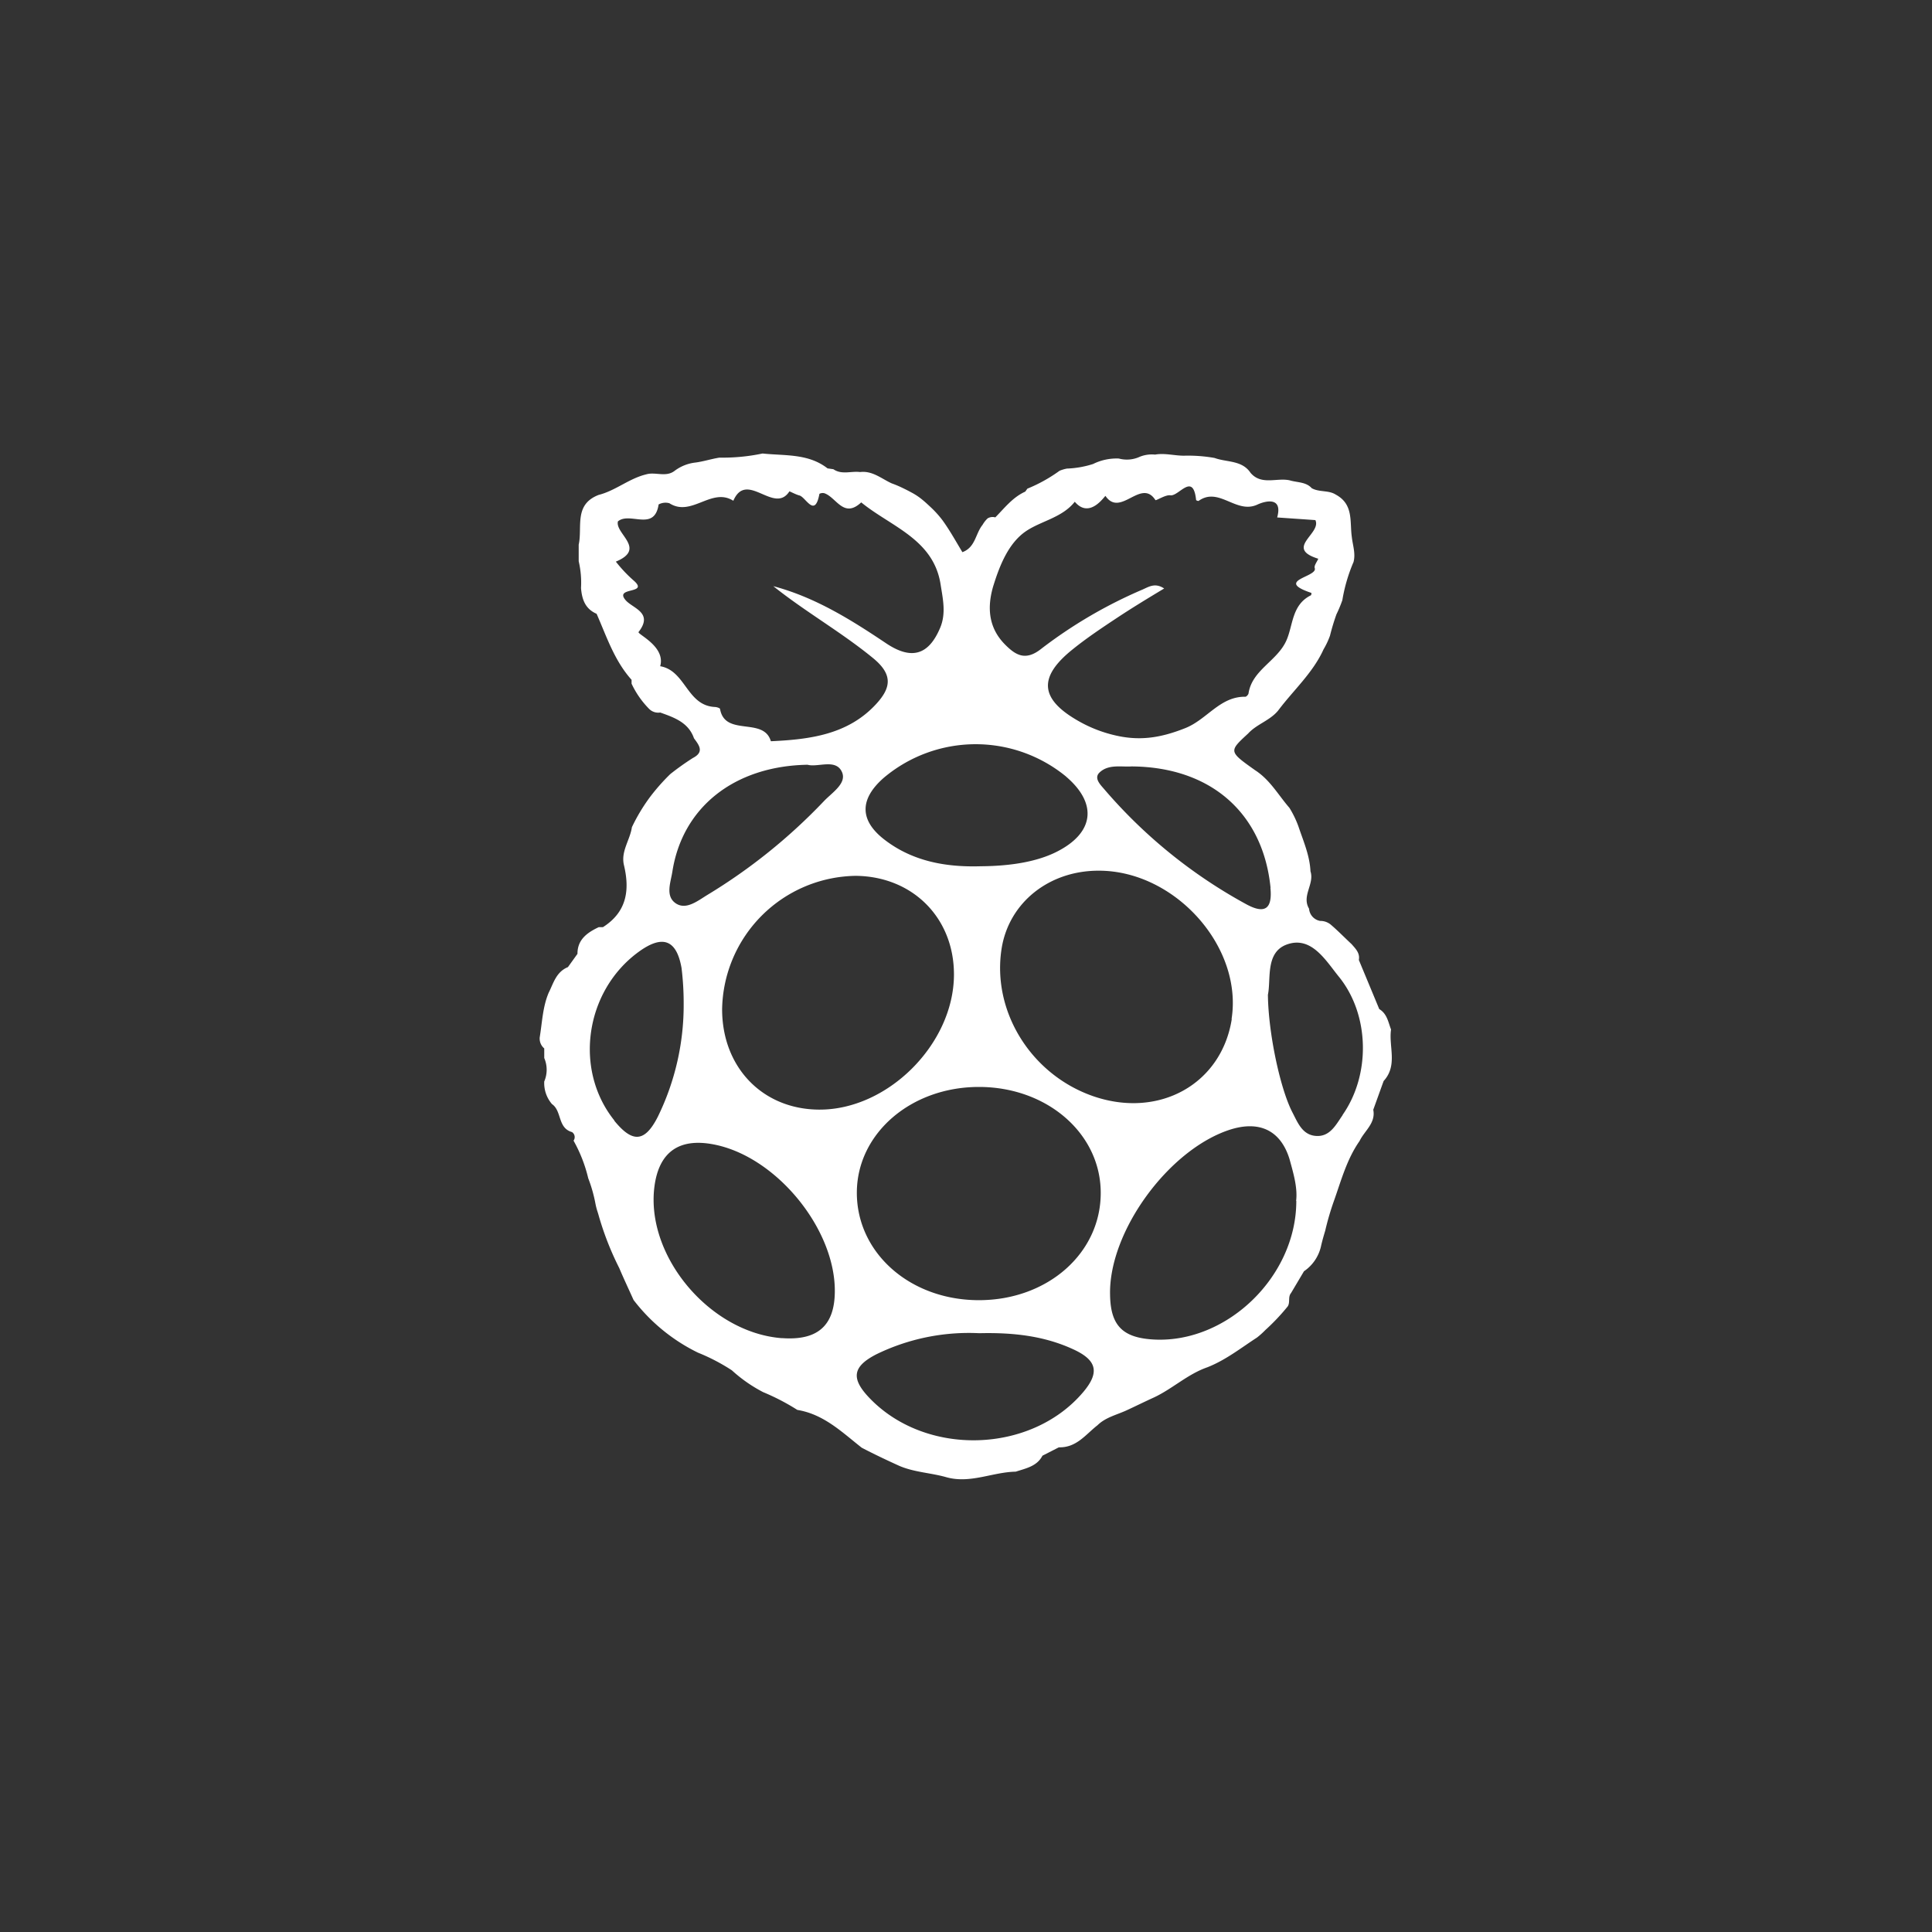 <svg xmlns="http://www.w3.org/2000/svg" viewBox="0 0 300 300"><rect x="0" y="0" width="300" height="300" fill="#333333" stroke="none"/><defs><style>.cls-1{fill:none;}.cls-2{fill:#fff;}</style></defs><g id="レイヤー_2" data-name="レイヤー 2"><g id="レイヤー_2-2" data-name="レイヤー 2"><rect class="cls-1" width="300" height="300"/><path class="cls-2" d="M216,159.86c-.44-1.15-.61-2.44-1.83-3.17L211,149.06c.2-1.06-.5-1.74-1.12-2.45-1.08-1-2.13-2.09-3.27-3.06A2.54,2.54,0,0,0,205,143a2.09,2.09,0,0,1-1.73-1.9c-1.19-2,.87-3.84.22-5.8-.11-2.45-1.1-4.68-1.88-7a15.42,15.42,0,0,0-1.39-2.86c-1.74-2-3-4.34-5.34-5.85-4.09-2.91-4.09-2.91-1.07-5.69,1.32-1.45,3.36-2,4.64-3.54,2.37-3.17,5.42-5.87,7.07-9.53a12.25,12.25,0,0,0,1-2.12,34.23,34.23,0,0,1,1-3.31,20.21,20.21,0,0,0,.92-2.21,25.52,25.52,0,0,1,1.73-5.91c.36-1.32-.12-2.6-.26-3.89-.34-2.36.31-5.07-2.48-6.58-1.13-.73-2.57-.35-3.74-1-.9-1-2.25-.87-3.41-1.22-2-.46-4.39.82-6.09-1.16-1.33-2-3.7-1.62-5.6-2.32a23.65,23.65,0,0,0-4.75-.35c-1.5,0-3-.44-4.48-.17a5,5,0,0,0-2.36.33,4.79,4.79,0,0,1-3.27.28,8.25,8.25,0,0,0-4,.85,15,15,0,0,1-4.06.71,5.74,5.74,0,0,0-1.14.34,23.86,23.86,0,0,1-5,2.78l-.33.46c-1.95.88-3.2,2.53-4.65,4a1.49,1.49,0,0,0-1.2.16,4.44,4.44,0,0,0-.78,1c-1.11,1.36-1.09,3.49-3.13,4.24-1-1.65-1.93-3.35-3.08-4.94a16.13,16.13,0,0,0-1.88-2.08c-.4-.37-.79-.74-1.22-1.09a9.77,9.77,0,0,0-1.79-1.19c-.47-.26-1-.52-1.46-.74s-1-.45-1.54-.64c-1.59-.72-3-2-4.92-1.76-1.37-.18-2.85.46-4.14-.44l-.91-.13c-3-2.34-6.63-1.94-10.09-2.31a30.14,30.14,0,0,1-6.7.64c-1.32.21-2.59.64-3.93.79a6.61,6.61,0,0,0-3,1.24c-1.36,1.08-3,.14-4.44.57-2.66.64-4.74,2.52-7.38,3.19-3.9,1.5-2.49,5-3.1,7.72,0,.86,0,1.72,0,2.58a14.6,14.6,0,0,1,.36,4.16c.14,1.71.62,3.22,2.42,4,1.56,3.54,2.75,7.26,5.43,10.25,0,.2,0,.4,0,.6a14,14,0,0,0,2.74,3.93,2,2,0,0,0,1.71.55c2.19.78,4.39,1.55,5.24,4,.78,1.06,1.65,2.12-.17,3.06a41.31,41.31,0,0,0-3.51,2.5,31.49,31.49,0,0,0-3.16,3.58,28,28,0,0,0-2.8,4.67c-.29,2-1.73,3.73-1.24,5.86.92,3.84.5,7.27-3.26,9.66h-.65c-1.81.85-3.31,1.94-3.3,4.14l-1.48,2.06c-1.85.76-2.25,2.52-3,4-.93,2.21-1,4.59-1.38,6.89a2,2,0,0,0,.7,1.74v1.49a4.6,4.6,0,0,1,0,3.64,5,5,0,0,0,1.2,3.51c1.57,1.09.85,3.71,3.11,4.35a.94.94,0,0,1,.24,1.33,22.5,22.5,0,0,1,2.28,5.84,22.11,22.11,0,0,1,1.11,3.89,11.15,11.15,0,0,0,.28,1.14c.07.19.12.38.18.57a46.13,46.13,0,0,0,3.25,8.35c.7,1.66,1.48,3.3,2.22,4.95a28.12,28.12,0,0,0,10,8.18,30.19,30.19,0,0,1,5.26,2.74,22.63,22.63,0,0,0,4.86,3.39,34.71,34.71,0,0,1,5.31,2.76c4.13.68,6.93,3.46,10,5.87,1.91,1,3.88,1.93,5.86,2.83,2.35,1,4.93,1.07,7.35,1.77,3.68,1,7.12-.82,10.7-.88,1.59-.52,3.3-.83,4.15-2.48l2.55-1.3c2.75.07,4.16-2,6-3.43,1.26-1.24,3-1.61,4.55-2.33s2.82-1.35,4.25-2c2.88-1.36,5.21-3.61,8.26-4.67,2.85-1.12,5.21-3,7.71-4.62a13.08,13.08,0,0,0,1.3-1.17,32.49,32.49,0,0,0,3.47-3.67c.41-.64,0-1.46.52-2.08l2-3.37a6.39,6.39,0,0,0,2.67-4c.18-.78.4-1.54.63-2.3a42.48,42.48,0,0,1,1.33-4.56c1.14-3.19,2-6.5,4-9.36.77-1.6,2.54-2.78,2.13-4.86.54-1.49,1.08-3,1.61-4.46C217.08,165.42,215.61,162.51,216,159.86Zm-18.73-22c.32,3.23-.82,4.13-3.71,2.57a78.32,78.32,0,0,1-22.1-17.89c-.63-.73-1.64-1.73-.71-2.6,1.39-1.31,3.38-.82,4.95-.93C188.05,119.09,196.14,126.3,197.29,137.85Zm-6,20.37c-1.59,10.1-11.27,15.5-21.48,12-9.68-3.34-15.8-13.18-14.26-22.94,1.13-7.13,7.37-12.12,15.11-12.09C182.45,135.21,193,147,191.24,158.22Zm-37-67.34c1-3.22,2.39-6.63,5.09-8.44,2.37-1.58,5.59-2.08,7.53-4.54,2.35,2.78,4.69-1,4.77-.9,2.33,3.41,5.52-2.83,7.75.64.09.14,1.58-.86,2.32-.74,1.31.2,3.54-3.66,4,.73,0,.06.32.18.39.14,3.16-2.26,5.84,2.11,9.13.57,1.07-.5,4-1.37,3.07,2l5.93.41c1,2.11-4.86,4.35.45,6-.2.49-.68,1.07-.55,1.45.52,1.4-6.37,1.9-.51,3.86,0,0,0,.33-.09.37-3,1.49-2.74,4.68-3.82,7.06-1.43,3.15-5.27,4.53-5.85,8.11,0,.22-.33.58-.5.58-3.95-.06-5.95,3.54-9.35,4.88-4,1.59-7.26,2-11.06,1.07a20.83,20.83,0,0,1-5-1.9c-6.52-3.52-6.94-7-1.37-11.44,2.17-1.75,4.51-3.31,6.85-4.86s4.73-3,7.32-4.56c-1.38-.91-2.3-.31-3.32.15a72.72,72.72,0,0,0-15.68,9.15c-2.47,2-4,1.11-5.67-.56C153.44,97.47,153.25,94.24,154.27,90.88Zm11.29,29.72c4.91,4.2,4.33,8.73-1.49,11.66-2.88,1.45-6.84,2.21-11.75,2.24-5.37.17-10.49-.74-14.81-4-4.09-3.06-4.09-6.4-.27-9.74A22.13,22.13,0,0,1,165.56,120.6Zm-17.43,30.79c-.06,10.77-10.34,21-21,20.9-8.75-.07-15-6.59-15-15.58A21.06,21.06,0,0,1,132.9,136C141.76,136.1,148.17,142.57,148.13,151.39Zm-45.62-47.94c.9-3.1-3.63-5-3.35-5.33,2.34-3-.89-3.65-2-4.92-1.86-2.13,3.62-.91,1.31-3a21.31,21.31,0,0,1-2.84-3c4.81-2-.16-4.34.32-6.25,1.85-1.55,5.67,1.65,6.32-2.63a2.25,2.25,0,0,1,1.67-.19c3.44,2.21,6.55-2.53,9.93-.38,2.08-4.8,6.34,2.2,8.7-1.45,0-.07,1,.49,1.55.62,1,.24,2.41,3.6,3.12-.25a1.12,1.12,0,0,1,.74-.1c1.88.61,3,4,5.75,1.43,4.61,3.77,11.21,5.69,12.32,12.71.36,2.3.88,4.51-.06,6.76-1.81,4.3-4.49,5-8.35,2.44-5.46-3.66-11-7.15-17.56-8.9,5,4,10.58,7.14,15.51,11.19,3.11,2.56,2.76,4.61.45,7.12-4.37,4.74-10.27,5.49-16.34,5.77-1.12-3.84-7.12-.65-7.89-5,0-.15-.52-.31-.8-.32C106.63,109.57,106.48,104.12,102.51,103.45Zm1.89,31.92c1.54-10,9.59-16.43,21-16.63,1.59.45,4.39-1,5.34,1.13.79,1.77-1.57,3.21-2.83,4.55A87.34,87.34,0,0,1,109.78,139c-1.48.91-3.29,2.37-4.89,1.24S104.15,137,104.4,135.37Zm-9,38.61c-6.32-7.86-4.58-20.06,3.72-26.15,3.71-2.72,5.92-2,6.71,2.47a44.94,44.94,0,0,1,.33,5.58,39.41,39.41,0,0,1-4,17.49C100.12,177.42,98.2,177.49,95.37,174Zm26,33.8c-11.14-.85-21.12-12.68-19.79-23.46.7-5.59,4-7.8,9.71-6.52,9.53,2.14,18.42,13.2,18.31,22.79C129.58,205.88,126.93,208.19,121.41,207.78Zm46.76,8.42c-8.1,9.52-24.41,10-33.15.87-2.87-3-2.68-4.86,1.06-6.78a32.75,32.75,0,0,1,16-3.28c5.37-.13,10.11.45,14.52,2.47C170.39,211.21,170.77,213.14,168.17,216.2ZM152,201.89c-10.7,0-19-7.36-18.95-16.77.06-9.14,8.42-16.34,18.95-16.34s18.85,7.16,18.92,16.33C171,194.55,162.7,201.89,152,201.89Zm49.29-15.41c0,11.7-10.68,22-21.92,21.53-5-.22-6.94-2.11-7-7-.2-9.73,9-22.39,18.48-25.55,4.63-1.53,8,0,9.39,4.54C200.85,182.21,201.51,184.45,201.26,186.48Zm7.21-13.35c-1.05,1.49-2,3.52-4.33,3.24-2-.24-2.69-2.12-3.49-3.65-1.91-3.7-3.74-12.34-3.8-18.26.51-2.4-.45-6.63,3-7.82,3.78-1.32,6,2.54,8,5C212.7,157.56,212.85,166.89,208.47,173.13Z"/></g></g></svg>